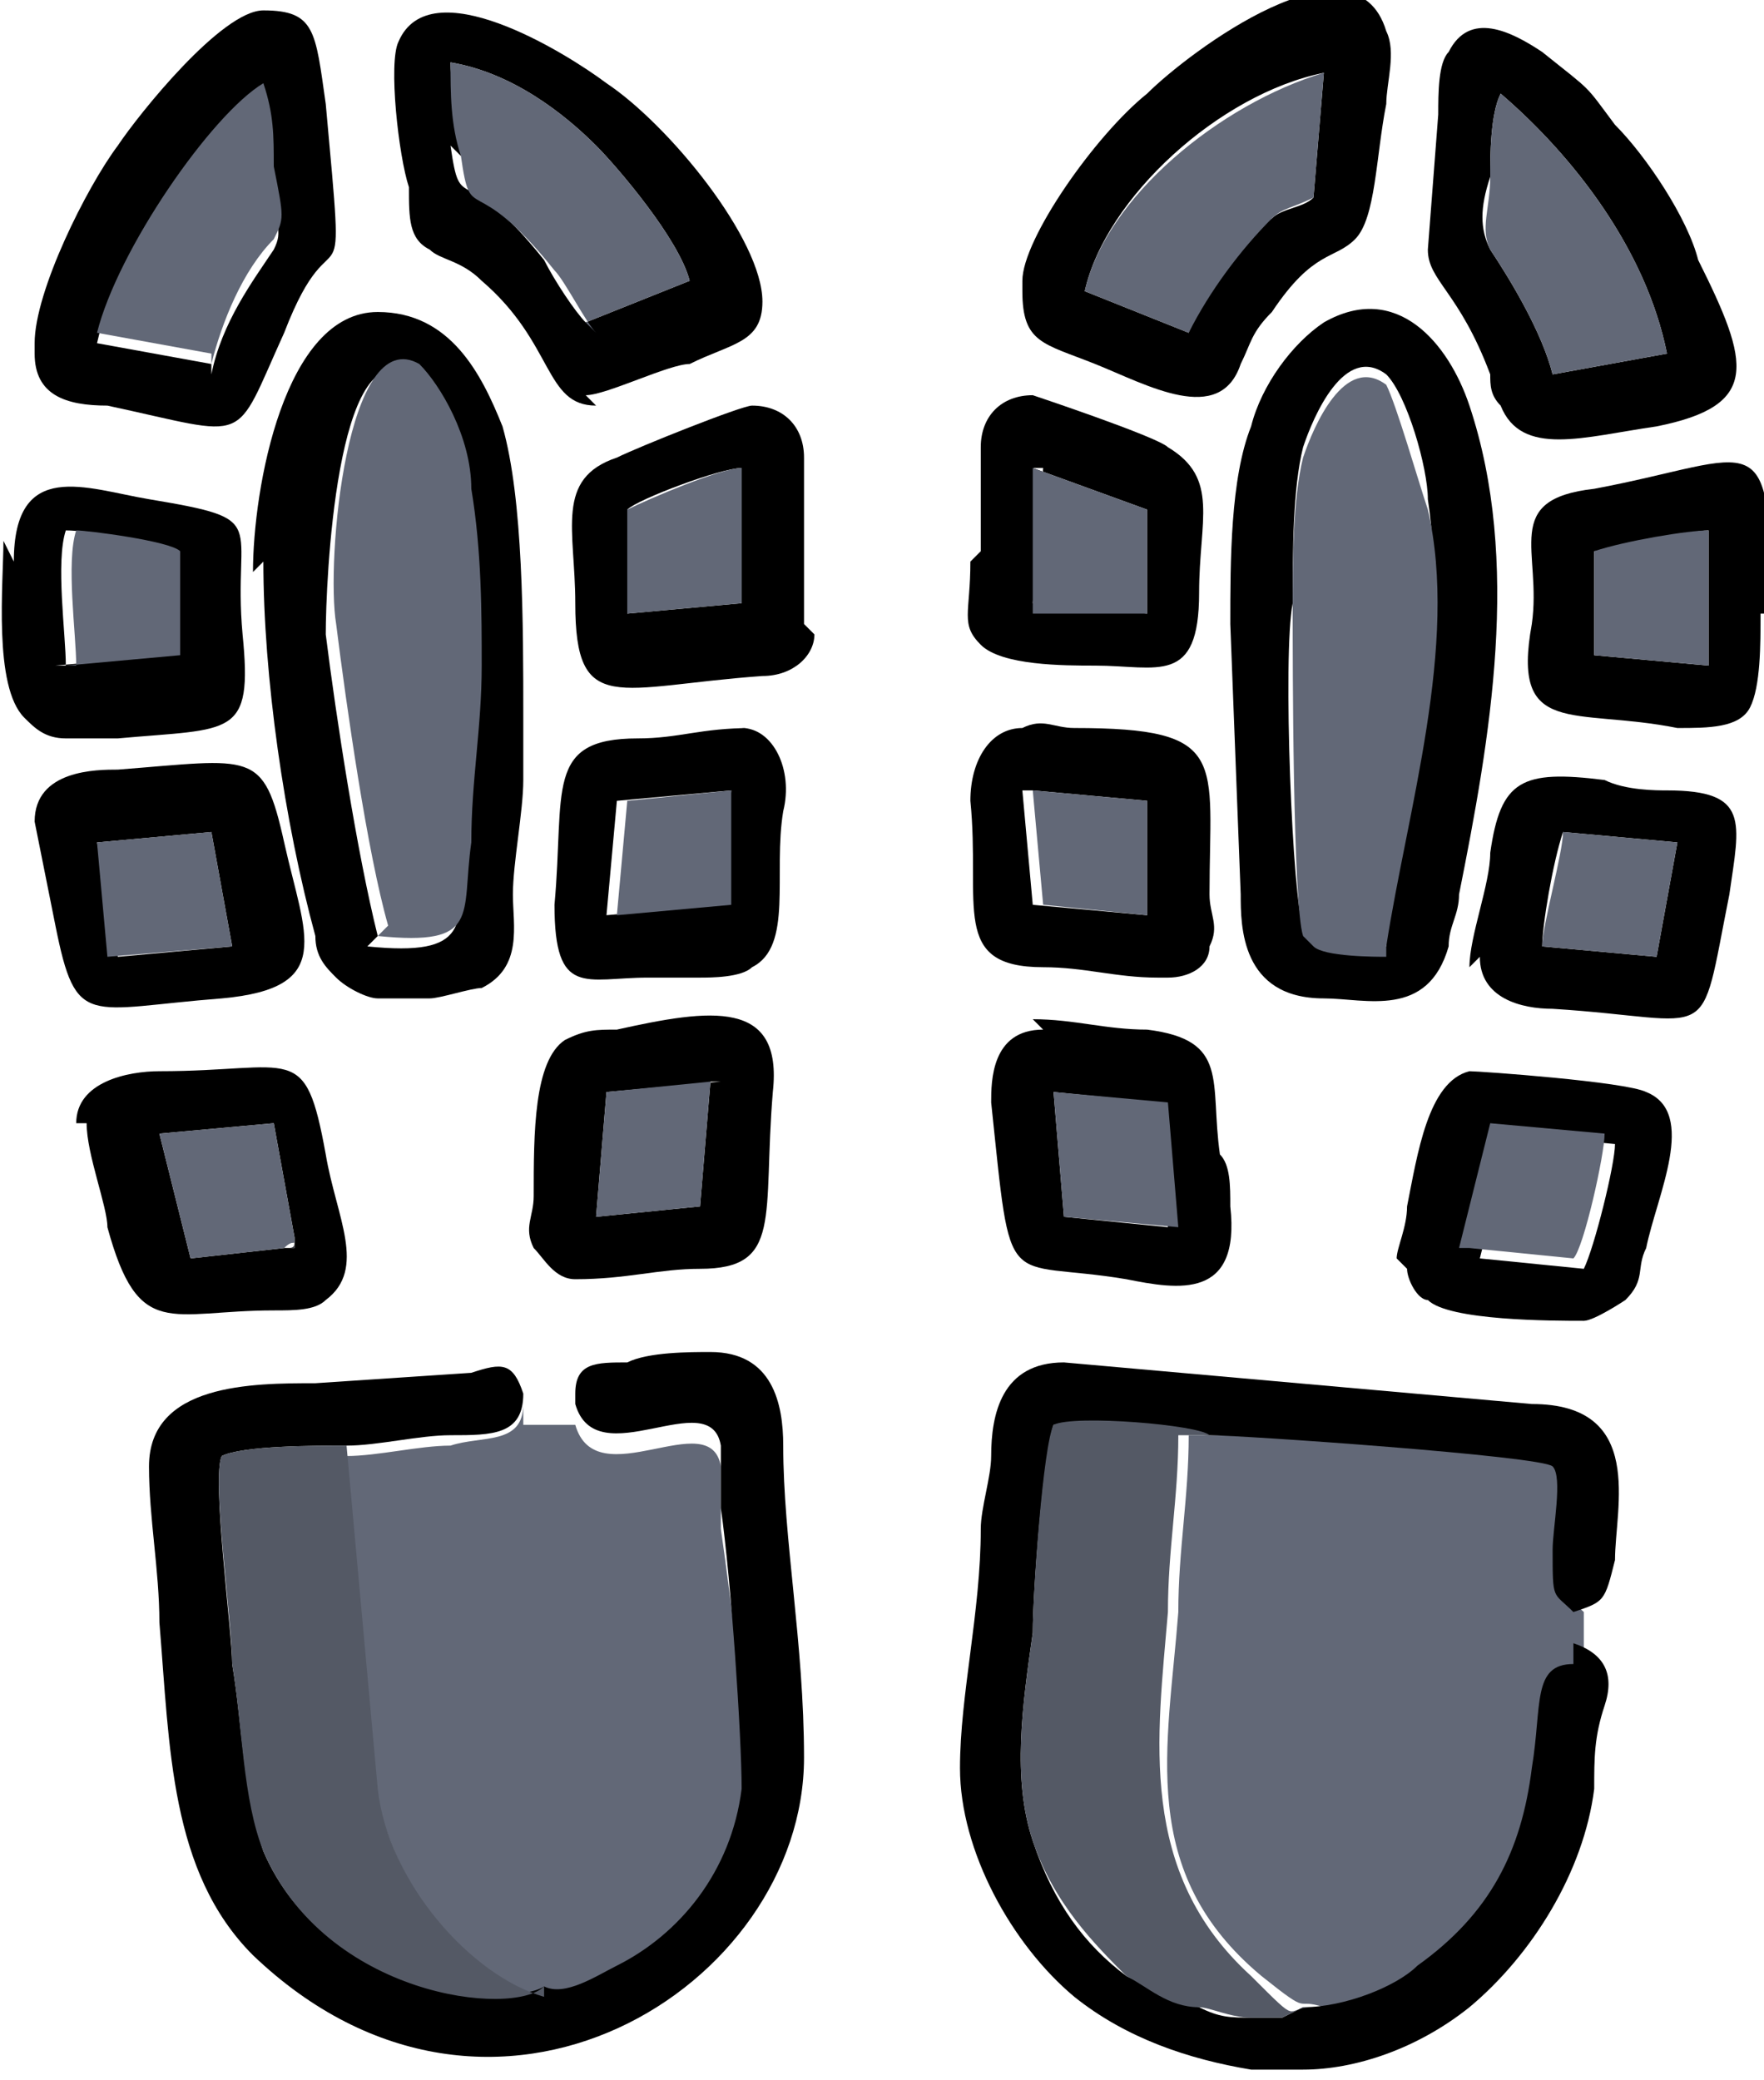 <?xml version="1.0" encoding="UTF-8"?>
<!DOCTYPE svg PUBLIC "-//W3C//DTD SVG 1.1//EN" "http://www.w3.org/Graphics/SVG/1.1/DTD/svg11.dtd">
<!-- Creator: CorelDRAW 2020 (64-Bit) -->
<svg xmlns="http://www.w3.org/2000/svg" xml:space="preserve" width="13.953mm" height="16.448mm" version="1.1" style="shape-rendering:geometricPrecision; text-rendering:geometricPrecision; image-rendering:optimizeQuality; fill-rule:evenodd; clip-rule:evenodd"
viewBox="0 0 1.69 2"
 xmlns:xlink="http://www.w3.org/1999/xlink"
 xmlns:xodm="http://www.corel.com/coreldraw/odm/2003">
 <defs>
  <style type="text/css">
   <![CDATA[
    .fil1 {fill:black}
    .fil3 {fill:#34373F}
    .fil2 {fill:#545965}
    .fil0 {fill:#626877}
   ]]>
  </style>
 </defs>
 <g id="Capa_x0020_1">
  <g id="_2139362484224">
   <path class="fil0" d="M1.26 1.93c0.03,0.01 0.09,-0.02 0.11,-0.04 0.07,-0.05 0.1,-0.11 0.11,-0.19 0.01,-0.07 -0,-0.1 0.04,-0.1 0,-0.02 0,-0.02 0,-0.05 -0.02,-0.02 -0.03,-0.01 -0.02,-0.06 0,-0.02 0.01,-0.07 0,-0.08 -0.01,-0.01 -0.3,-0.03 -0.33,-0.03 -0.02,0 -0.01,0 -0.03,-0 -0,0.06 -0.01,0.11 -0.01,0.17 -0.01,0.13 -0.04,0.25 0.08,0.35 0.05,0.04 0.03,0.02 0.06,0.03z"/>
   <path class="fil0" d="M0.5 1.35c-0,0.04 -0.04,0.03 -0.07,0.04 -0.03,0 -0.07,0.01 -0.1,0.01l0.03 0.33c0.02,0.09 0.09,0.18 0.16,0.2 0.03,0 0.05,-0.01 0.07,-0.02 0.06,-0.03 0.11,-0.1 0.12,-0.17 0.01,-0.05 -0.01,-0.2 -0.02,-0.27 -0,-0.01 -0,-0.03 -0,-0.04 -0,-0.01 -0,-0.02 -0,-0.02 -0.01,-0.06 -0.12,0.03 -0.14,-0.04 -0.02,0 -0.02,0 -0.05,0z"/>
   <path class="fil1" d="M0.55 1.35c0.02,0.07 0.13,-0.02 0.14,0.04 0,0 0,0.02 0,0.02 0,0.01 0,0.03 0,0.04 0.01,0.07 0.02,0.22 0.02,0.27 -0.01,0.08 -0.06,0.14 -0.12,0.17 -0.02,0.01 -0.05,0.03 -0.07,0.02 -0.03,0.02 -0.21,0.01 -0.27,-0.13 -0.02,-0.06 -0.02,-0.12 -0.03,-0.18 -0,-0.03 -0.02,-0.18 -0.01,-0.2 0.02,-0.01 0.09,-0.01 0.12,-0.01 0.03,-0 0.07,-0.01 0.1,-0.01 0.04,-0 0.07,0 0.07,-0.04 -0.01,-0.03 -0.02,-0.03 -0.05,-0.02l-0.15 0.01c-0.06,0 -0.16,0 -0.16,0.08 0,0.05 0.01,0.1 0.01,0.15 0.01,0.12 0.01,0.24 0.09,0.32 0.23,0.22 0.53,0.03 0.53,-0.19 0,-0.11 -0.02,-0.21 -0.02,-0.3 -0,-0.04 -0.01,-0.09 -0.07,-0.09 -0.02,-0 -0.06,0 -0.08,0.01 -0.03,0 -0.05,0 -0.05,0.03z"/>
   <path class="fil1" d="M1.51 1.6c-0.04,0 -0.03,0.04 -0.04,0.1 -0.01,0.08 -0.04,0.14 -0.11,0.19 -0.02,0.02 -0.07,0.04 -0.11,0.04l-0.02 0.01c-0.01,0 -0.02,-0 -0.03,-0 -0.02,-0 -0.03,-0 -0.05,-0.01 -0.03,-0.01 -0.05,-0.02 -0.07,-0.03 -0.04,-0.03 -0.07,-0.07 -0.09,-0.13 -0.02,-0.06 -0.01,-0.13 -0,-0.2 0,-0.04 0.01,-0.17 0.02,-0.2 0.02,-0 0.14,0.01 0.15,0.01 0.03,-0 0.32,0.02 0.33,0.03 0.01,0.01 0,0.06 -0,0.08 -0,0.05 -0,0.04 0.02,0.06 0.03,-0.01 0.03,-0.01 0.04,-0.05 0,-0.05 0.03,-0.15 -0.08,-0.15l-0.45 -0.04c-0.06,0 -0.07,0.05 -0.07,0.09 -0,0.02 -0.01,0.05 -0.01,0.07 -0,0.08 -0.02,0.16 -0.02,0.23 0,0.08 0.05,0.17 0.11,0.22 0.05,0.04 0.11,0.06 0.17,0.07l0.05 0c0.05,-0 0.11,-0.02 0.16,-0.06 0.06,-0.05 0.11,-0.13 0.12,-0.21 0,-0.03 0,-0.05 0.01,-0.08 0.01,-0.03 0,-0.05 -0.03,-0.06z"/>
   <path class="fil1" d="M0.36 0.9c-0.02,-0.08 -0.04,-0.21 -0.05,-0.29 -0,-0.05 0.01,-0.29 0.08,-0.25 0.03,0.02 0.05,0.07 0.05,0.12 0.01,0.05 0.01,0.11 0.01,0.17 -0,0.06 -0,0.11 -0.01,0.17 -0,0.07 0.01,0.1 -0.09,0.09zm-0.11 -0.36c0,0.11 0.02,0.25 0.05,0.36 0,0.02 0.01,0.03 0.02,0.04 0.01,0.01 0.03,0.02 0.04,0.02 0.01,0 0.04,-0 0.05,-0 0.01,-0 0.04,-0.01 0.05,-0.01 0.04,-0.02 0.03,-0.06 0.03,-0.09 0,-0.03 0.01,-0.08 0.01,-0.11 -0,-0.03 0,-0.03 0,-0.06 0,-0.09 0,-0.21 -0.02,-0.28 -0.02,-0.05 -0.05,-0.11 -0.12,-0.11 -0.09,0 -0.12,0.17 -0.12,0.25z"/>
   <path class="fil1" d="M1.33 0.91c-0.01,0 -0.06,-0 -0.07,-0.01 -0.01,-0 -0,0 -0.01,-0.01 -0.01,-0.02 -0.02,-0.26 -0.01,-0.31 0,-0.05 0,-0.11 0.01,-0.15 0.01,-0.03 0.04,-0.1 0.08,-0.07 0.02,0.02 0.04,0.09 0.04,0.12 0.02,0.13 -0.02,0.3 -0.04,0.42zm-0.15 -0.31l0.01 0.26c0,0.03 -0,0.1 0.08,0.1 0.04,0 0.1,0.02 0.12,-0.05 0,-0.02 0.01,-0.03 0.01,-0.05 0.03,-0.15 0.06,-0.32 0.01,-0.47 -0.02,-0.06 -0.07,-0.12 -0.14,-0.08 -0.03,0.02 -0.06,0.06 -0.07,0.1 -0.02,0.05 -0.02,0.13 -0.02,0.19z"/>
   <path class="fil2" d="M0.52 1.92c-0.07,-0.02 -0.15,-0.11 -0.16,-0.2l-0.03 -0.33c-0.03,0 -0.1,0 -0.12,0.01 -0.01,0.02 0.01,0.16 0.01,0.2 0.01,0.06 0.01,0.13 0.03,0.18 0.06,0.14 0.24,0.16 0.27,0.13z"/>
   <path class="fil2" d="M1.26 1.93c-0.03,-0 -0.01,0.02 -0.06,-0.03 -0.11,-0.1 -0.09,-0.23 -0.08,-0.35 0,-0.06 0.01,-0.11 0.01,-0.17 0.02,0 0.01,0 0.03,0 -0.01,-0.01 -0.13,-0.02 -0.15,-0.01 -0.01,0.02 -0.02,0.16 -0.02,0.2 -0.01,0.07 -0.02,0.14 0,0.2 0.02,0.06 0.06,0.1 0.09,0.13 0.02,0.01 0.04,0.03 0.07,0.03 0.01,0 0.03,0.01 0.05,0.01 0.01,0 0.02,0 0.03,0l0.02 -0.01z"/>
   <path class="fil0" d="M0.36 0.9c0.1,0.01 0.08,-0.02 0.09,-0.09 0,-0.06 0.01,-0.11 0.01,-0.17 0,-0.05 0,-0.11 -0.01,-0.17 -0,-0.05 -0.03,-0.1 -0.05,-0.12 -0.07,-0.04 -0.09,0.19 -0.08,0.25 0.01,0.08 0.03,0.22 0.05,0.29z"/>
   <path class="fil0" d="M1.33 0.91c0.02,-0.13 0.07,-0.29 0.04,-0.42 -0.01,-0.03 -0.03,-0.1 -0.04,-0.12 -0.04,-0.03 -0.07,0.04 -0.08,0.07 -0.01,0.04 -0.01,0.1 -0.01,0.15 -0,0.04 0,0.28 0.01,0.31 0.01,0.01 -0,0 0.01,0.01 0.01,0.01 0.06,0.01 0.07,0.01z"/>
   <path class="fil1" d="M1.04 0.28c0.02,-0.09 0.13,-0.19 0.23,-0.21l-0.01 0.12c-0.01,0.01 -0.03,0.01 -0.04,0.02 -0.03,0.02 -0.07,0.07 -0.08,0.11l-0.1 -0.04zm-0.06 0c0,0.05 0.02,0.05 0.07,0.07 0.05,0.02 0.12,0.06 0.14,0 0.01,-0.02 0.01,-0.03 0.03,-0.05 0.04,-0.06 0.06,-0.05 0.08,-0.07 0.02,-0.02 0.02,-0.08 0.03,-0.13 0,-0.02 0.01,-0.05 0,-0.07 -0.03,-0.1 -0.19,0.02 -0.23,0.06 -0.05,0.04 -0.12,0.14 -0.12,0.18z"/>
   <path class="fil1" d="M0.44 0.15c-0,-0.03 -0.01,-0.06 -0.01,-0.09 0.06,0.01 0.11,0.05 0.14,0.08 0.02,0.02 0.08,0.09 0.09,0.13l-0.1 0.04c-0.01,-0.01 -0.03,-0.04 -0.04,-0.06 -0.08,-0.1 -0.08,-0.04 -0.09,-0.11zm0.12 0.23c0.02,0 0.08,-0.03 0.1,-0.03 0.04,-0.02 0.07,-0.02 0.07,-0.06 0,-0.06 -0.09,-0.17 -0.15,-0.21 -0.04,-0.03 -0.17,-0.11 -0.2,-0.04 -0.01,0.02 0,0.11 0.01,0.14 0,0.03 -0,0.05 0.02,0.06 0.01,0.01 0.03,0.01 0.05,0.03 0.07,0.06 0.06,0.12 0.11,0.12z"/>
   <path class="fil1" d="M1.44 0.09c0.07,0.06 0.14,0.15 0.16,0.25l-0.11 0.02c-0.01,-0.04 -0.04,-0.09 -0.06,-0.12 -0.01,-0.02 -0.01,-0.04 -0,-0.07 0,-0.02 0,-0.06 0.01,-0.08zm-0.07 0.15c0,0.03 0.03,0.04 0.06,0.12 0,0.01 0,0.02 0.01,0.03 0.02,0.05 0.08,0.03 0.15,0.02 0.1,-0.02 0.09,-0.06 0.04,-0.16 -0.01,-0.04 -0.05,-0.1 -0.08,-0.13 -0.03,-0.04 -0.02,-0.03 -0.07,-0.07 -0.03,-0.02 -0.07,-0.04 -0.09,0 -0.01,0.01 -0.01,0.04 -0.01,0.06l-0.01 0.13z"/>
   <path class="fil1" d="M0.2 0.35l-0.11 -0.02c0.02,-0.09 0.11,-0.22 0.16,-0.24 0,0.03 0.01,0.05 0.01,0.08 0,0.05 0.01,0.05 -0,0.07 -0.02,0.03 -0.05,0.07 -0.06,0.12zm-0.17 -0.01c0,0.04 0.03,0.05 0.07,0.05 0.14,0.03 0.12,0.04 0.17,-0.07 0.05,-0.13 0.06,-0 0.04,-0.22 -0.01,-0.07 -0.01,-0.09 -0.06,-0.09 -0.04,0 -0.12,0.1 -0.14,0.13 -0.03,0.04 -0.08,0.14 -0.08,0.19z"/>
   <path class="fil1" d="M0.68 1.04l-0.01 0.12 -0.1 0.01 0.01 -0.12 0.11 -0.01zm-0.13 0.19c0.05,0 0.08,-0.01 0.12,-0.01 0.08,-0 0.06,-0.05 0.07,-0.17 0.01,-0.09 -0.06,-0.08 -0.15,-0.06 -0.02,0 -0.03,-0 -0.05,0.01 -0.03,0.02 -0.03,0.09 -0.03,0.15 -0,0.02 -0.01,0.03 0,0.05 0.01,0.01 0.02,0.03 0.04,0.03z"/>
   <path class="fil1" d="M0.99 0.45l0.11 0.04 -0 0.1 -0.11 -0.01 0.01 -0.13zm-0.06 0.09c0,0.05 -0.01,0.06 0.01,0.08 0.02,0.02 0.08,0.02 0.11,0.02 0.06,0 0.1,0.02 0.1,-0.07 -0,-0.07 0.02,-0.11 -0.03,-0.14 -0.01,-0.01 -0.13,-0.05 -0.13,-0.05 -0.03,0 -0.05,0.02 -0.05,0.05l-0 0.1z"/>
   <path class="fil1" d="M0.6 0.49c0.01,-0.01 0.09,-0.04 0.11,-0.04l0 0.13 -0.11 0.01 -0 -0.1zm0.17 0.11l-0 -0.16c-0,-0.03 -0.02,-0.05 -0.05,-0.05 -0.01,0 -0.11,0.04 -0.13,0.05 -0.06,0.02 -0.04,0.07 -0.04,0.14 -0,0.11 0.04,0.08 0.18,0.07 0.03,-0 0.05,-0.02 0.05,-0.04z"/>
   <path class="fil1" d="M1.44 1.09l0.11 0.01c-0,0.02 -0.02,0.1 -0.03,0.12l-0.1 -0.01 0.03 -0.12zm-0.09 0.13c0,0.01 0.01,0.03 0.02,0.03 0.02,0.02 0.12,0.02 0.15,0.02 0.01,0 0.04,-0.02 0.04,-0.02 0.02,-0.02 0.01,-0.03 0.02,-0.05 0.01,-0.05 0.05,-0.13 0,-0.15 -0.02,-0.01 -0.16,-0.02 -0.17,-0.02 -0.04,0.01 -0.05,0.08 -0.06,0.13 -0,0.02 -0.01,0.04 -0.01,0.05z"/>
   <path class="fil1" d="M0.28 1.19c0,0.01 0,0 0,0.01l-0.01 0 -0.09 0.01 -0.03 -0.12 0.11 -0.01 0.02 0.11zm-0.2 -0.11c0,0.03 0.02,0.08 0.02,0.1 0.03,0.11 0.06,0.08 0.16,0.08 0.02,-0 0.04,-0 0.05,-0.01 0.04,-0.03 0.01,-0.08 0,-0.14 -0.02,-0.11 -0.03,-0.08 -0.16,-0.08 -0.03,0 -0.08,0.01 -0.08,0.05z"/>
   <path class="fil1" d="M1.01 1.05l0.1 0.01 0.01 0.12 -0.1 -0.01 -0.01 -0.12zm-0.01 -0.06c-0.05,0 -0.05,0.05 -0.05,0.07 0.02,0.19 0.01,0.15 0.13,0.17 0.05,0.01 0.11,0.02 0.1,-0.07 -0,-0.02 -0,-0.04 -0.01,-0.05 -0.01,-0.07 0.01,-0.11 -0.07,-0.12 -0.04,-0 -0.07,-0.01 -0.11,-0.01z"/>
   <path class="fil1" d="M0.06 0.64c-0,-0.03 -0.01,-0.1 0,-0.13 0.02,-0 0.09,0.01 0.1,0.02l0 0.1 -0.11 0.01zm-0.06 -0.12c0,0.04 -0.01,0.14 0.02,0.17 0.01,0.01 0.02,0.02 0.04,0.02 0.01,-0 0.04,-0 0.05,-0 0.11,-0.01 0.13,0 0.12,-0.1 -0.01,-0.11 0.03,-0.11 -0.09,-0.13 -0.06,-0.01 -0.13,-0.04 -0.13,0.06z"/>
   <path class="fil1" d="M1.53 0.53c0.02,-0 0.09,-0.02 0.11,-0.02l-0 0.13 -0.11 -0.01 0 -0.1zm0.17 0.06c0,-0.19 -0.01,-0.15 -0.17,-0.12 -0.09,0.01 -0.05,0.06 -0.06,0.13 -0.02,0.11 0.04,0.08 0.14,0.1 0.03,0 0.06,0 0.07,-0.02 0.01,-0.02 0.01,-0.06 0.01,-0.09z"/>
   <path class="fil1" d="M0.2 0.8l0.02 0.11 -0.11 0.01 -0.02 -0.11 0.11 -0.01zm-0.17 -0.01l0.02 0.1c0.02,0.1 0.03,0.08 0.16,0.07 0.11,-0.01 0.08,-0.06 0.06,-0.15 -0.02,-0.09 -0.03,-0.08 -0.16,-0.07 -0.02,0 -0.08,0 -0.08,0.05z"/>
   <path class="fil1" d="M0.99 0.76l0.11 0.01 0 0.11 -0.11 -0.01 -0.01 -0.11zm0.13 0.18c0.02,0 0.04,-0.01 0.04,-0.03 0.01,-0.02 0,-0.03 0,-0.05 -0,-0.13 0.02,-0.16 -0.13,-0.16 -0.02,-0 -0.03,-0.01 -0.05,-0 -0.03,0 -0.05,0.03 -0.05,0.07 0.01,0.1 -0.02,0.16 0.07,0.16 0.04,0 0.07,0.01 0.11,0.01z"/>
   <path class="fil1" d="M1.48 0.91c-0,-0.02 0.01,-0.08 0.02,-0.11l0.11 0.01 -0.02 0.11 -0.11 -0.01zm-0.06 0.01c0,0.04 0.04,0.05 0.07,0.05 0.16,0.01 0.14,0.04 0.17,-0.11 0.01,-0.07 0.02,-0.1 -0.06,-0.1 -0.01,-0 -0.04,-0 -0.06,-0.01 -0.08,-0.01 -0.1,-0 -0.11,0.07 -0,0.03 -0.02,0.08 -0.02,0.11z"/>
   <path class="fil1" d="M0.7 0.76l-0.01 0.11 -0.11 0.01 0.01 -0.11 0.11 -0.01zm0.02 -0.06c-0.05,0 -0.07,0.01 -0.11,0.01 -0.09,0 -0.07,0.05 -0.08,0.16 -0,0.09 0.03,0.07 0.09,0.07 0.02,-0 0.03,-0 0.05,-0 0.01,-0 0.04,-0 0.05,-0.01 0.04,-0.02 0.02,-0.09 0.03,-0.15 0.01,-0.04 -0.01,-0.08 -0.04,-0.08z"/>
   <path class="fil0" d="M0.56 0.31l0.1 -0.04c-0.01,-0.04 -0.07,-0.11 -0.09,-0.13 -0.03,-0.03 -0.08,-0.07 -0.14,-0.08 0,0.03 0,0.06 0.01,0.09 0.01,0.07 0.01,0.01 0.09,0.11 0.01,0.01 0.03,0.05 0.04,0.06z"/>
   <path class="fil0" d="M1.04 0.28l0.1 0.04c0.02,-0.04 0.05,-0.08 0.08,-0.11 0.01,-0.01 0.02,-0.01 0.04,-0.02l0.01 -0.12c-0.1,0.03 -0.21,0.12 -0.23,0.21z"/>
   <path class="fil0" d="M0.2 0.35c0.01,-0.04 0.03,-0.09 0.06,-0.12 0.01,-0.02 0.01,-0.02 0,-0.07 -0,-0.03 -0,-0.05 -0.01,-0.08 -0.05,0.03 -0.14,0.16 -0.16,0.24l0.11 0.02z"/>
   <path class="fil0" d="M1.44 0.09c-0.01,0.02 -0.01,0.06 -0.01,0.08 -0,0.03 -0.01,0.05 0,0.07 0.02,0.03 0.05,0.08 0.06,0.12l0.11 -0.02c-0.02,-0.1 -0.09,-0.19 -0.16,-0.25z"/>
   <path class="fil0" d="M1.41 1.2l0.1 0.01c0.01,-0.01 0.03,-0.1 0.03,-0.12l-0.11 -0.01 -0.03 0.12z"/>
   <path class="fil0" d="M0.27 1.2c0.01,-0.01 0.01,-0 0.01,-0.01l-0.02 -0.11 -0.11 0.01 0.03 0.12 0.09 -0.01z"/>
   <path class="fil0" d="M0.06 0.64l0.11 -0.01 -0 -0.1c-0.01,-0.01 -0.09,-0.02 -0.1,-0.02 -0.01,0.03 -0,0.1 -0,0.13z"/>
   <path class="fil0" d="M1.53 0.53l-0 0.1 0.11 0.01 0 -0.13c-0.02,-0 -0.08,0.01 -0.11,0.02z"/>
   <polygon class="fil0" points="0.99,0.59 1.1,0.59 1.1,0.49 0.99,0.45 "/>
   <path class="fil0" d="M0.6 0.49l0 0.1 0.11 -0.01 -0 -0.13c-0.02,0 -0.09,0.03 -0.11,0.04z"/>
   <polygon class="fil0" points="1.02,1.17 1.13,1.18 1.12,1.06 1.01,1.05 "/>
   <polygon class="fil0" points="0.58,1.05 0.57,1.17 0.67,1.16 0.68,1.04 "/>
   <path class="fil0" d="M1.48 0.91l0.11 0.01 0.02 -0.11 -0.11 -0.01c-0,0.02 -0.02,0.09 -0.02,0.11z"/>
   <polygon class="fil0" points="0.09,0.81 0.1,0.92 0.22,0.91 0.2,0.8 "/>
   <polygon class="fil0" points="1,0.87 1.1,0.88 1.1,0.77 0.99,0.76 "/>
   <polygon class="fil0" points="0.6,0.77 0.59,0.88 0.7,0.87 0.7,0.76 "/>
   <path class="fil3" d="M0.27 1.2l0.01 -0c0,-0.01 0,-0.01 -0,-0.01 -0,0.01 -0,0.01 -0.01,0.01z"/>
  </g>
 </g>
</svg>
